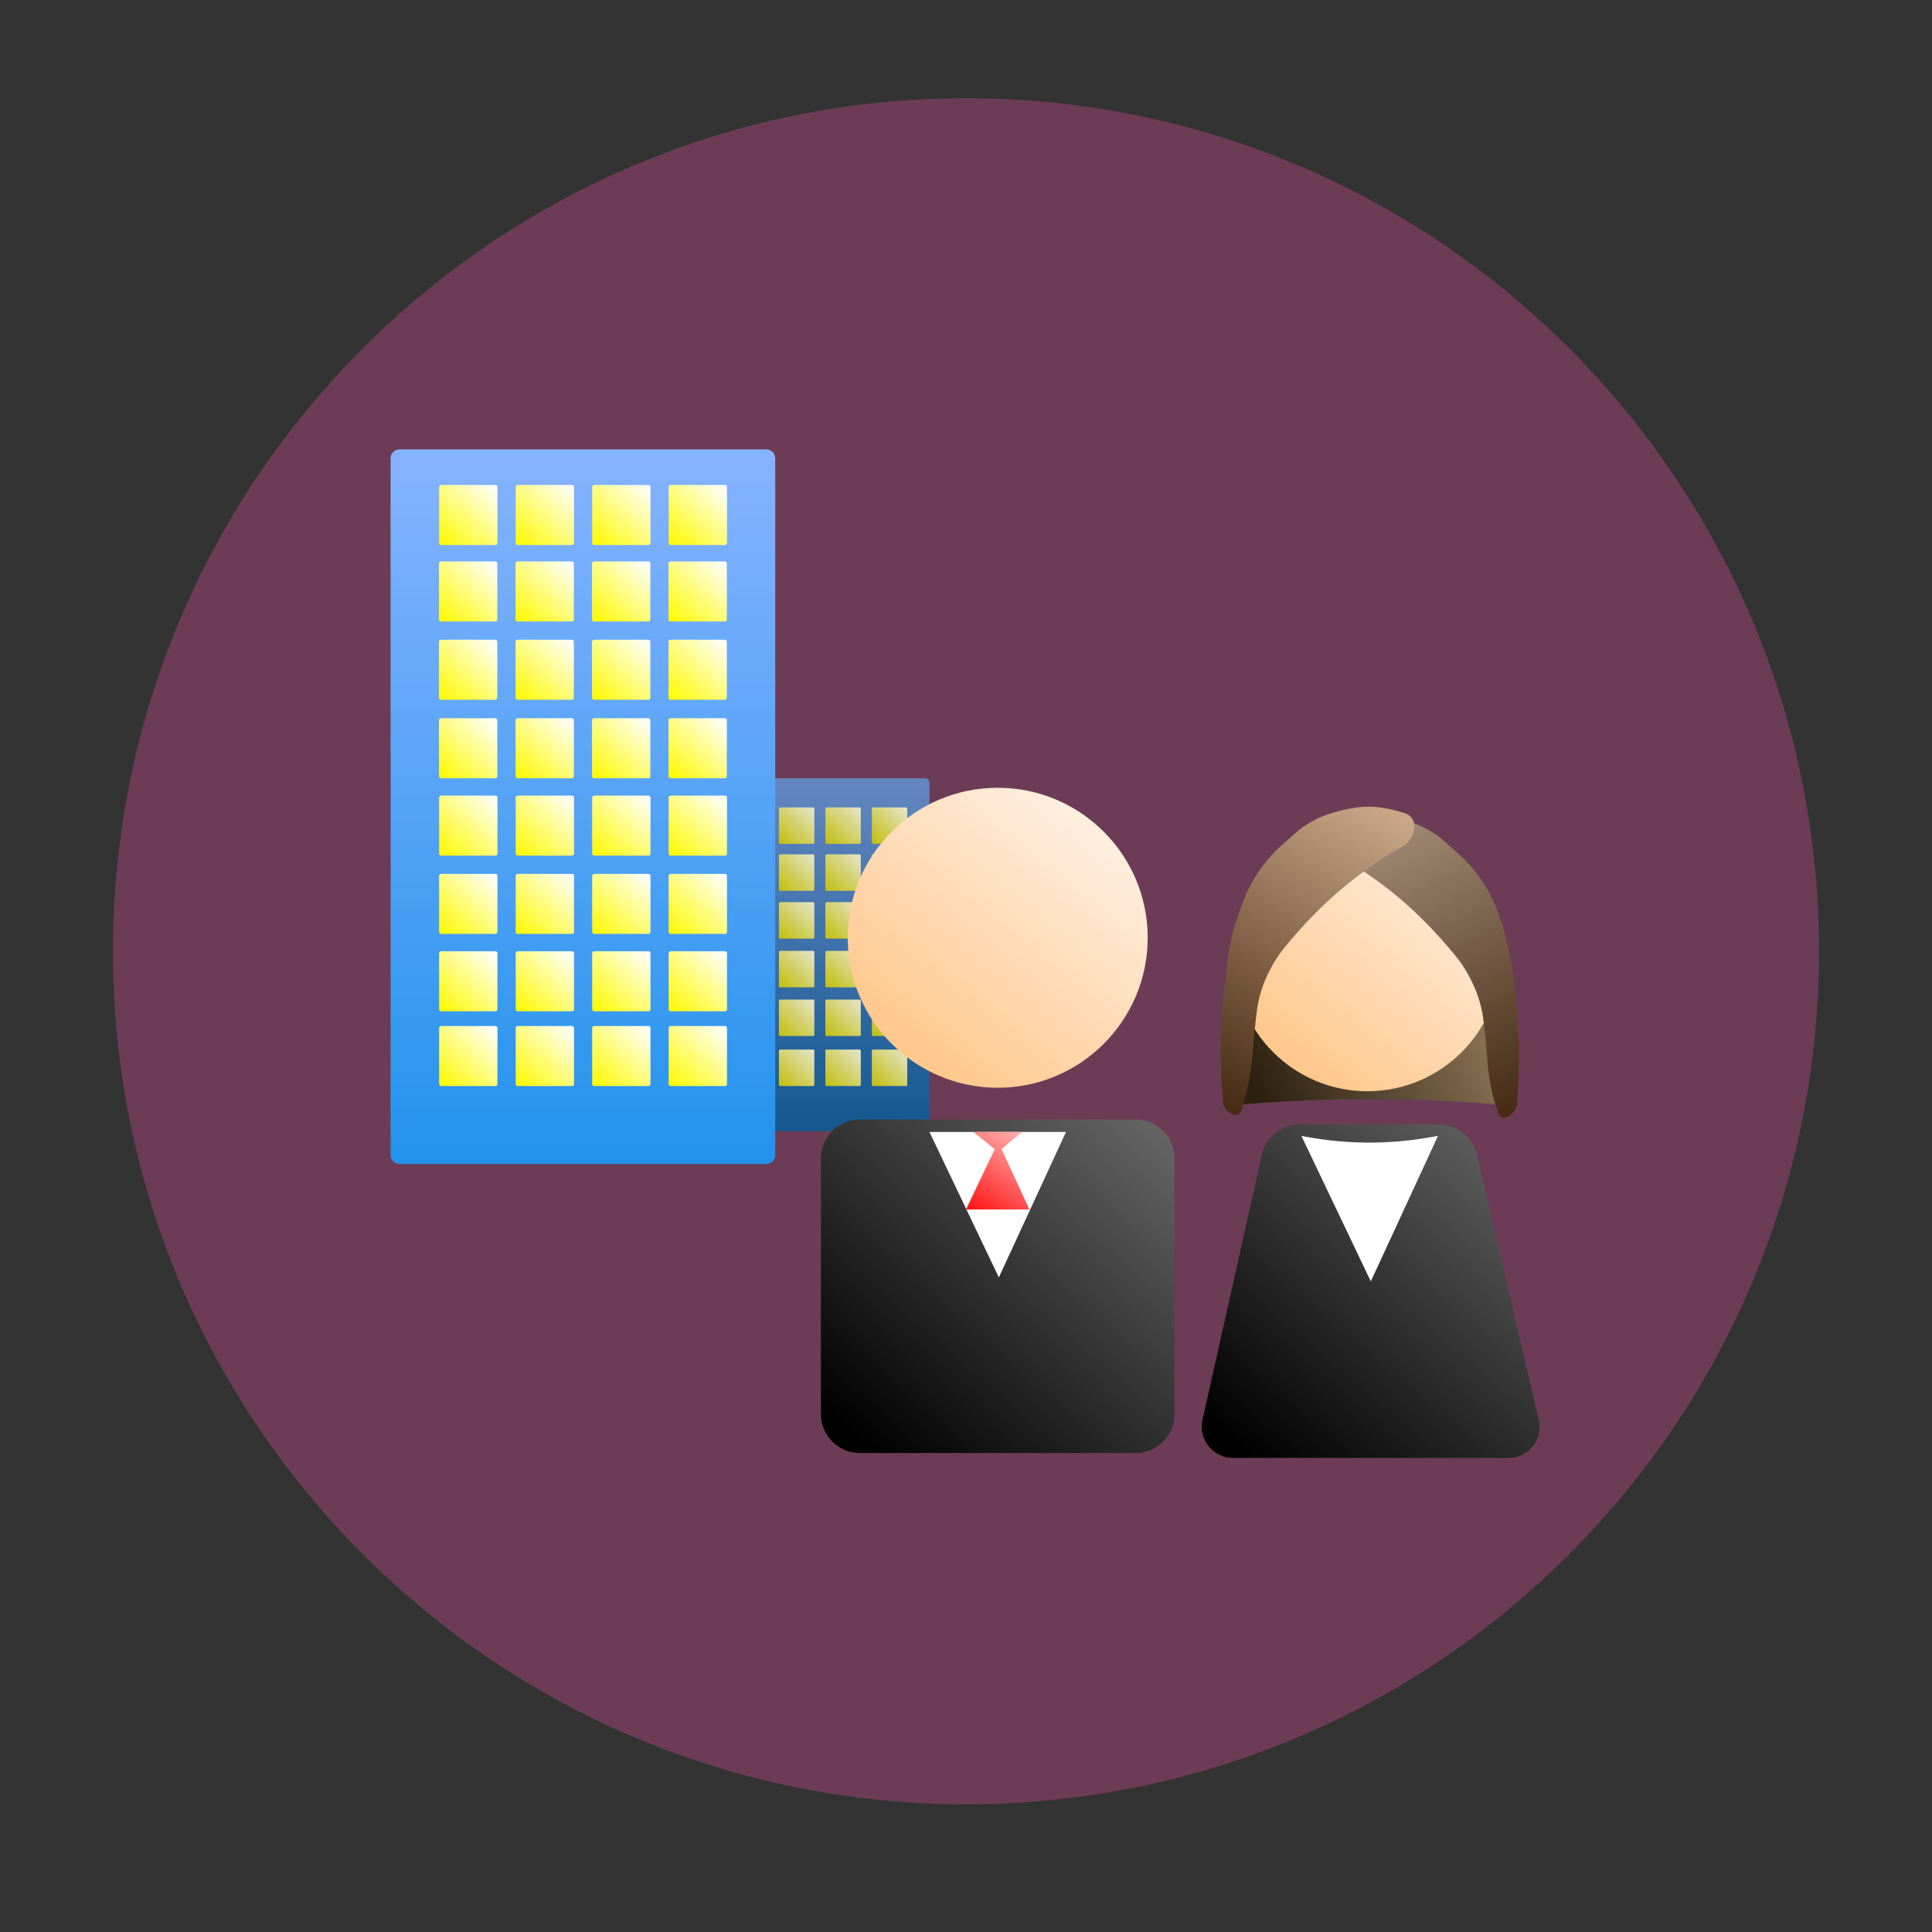 <?xml version="1.0" encoding="UTF-8" standalone="no"?>
<!DOCTYPE svg PUBLIC "-//W3C//DTD SVG 1.1//EN" "http://www.w3.org/Graphics/SVG/1.1/DTD/svg11.dtd">
<svg version="1.1" xmlns="http://www.w3.org/2000/svg" xmlns:xlink="http://www.w3.org/1999/xlink" preserveAspectRatio="xMidYMid meet" viewBox="0 0 640 640" width="640" height="640"><rect x="0" y="0" width="640" height="640" fill="#333333" stroke="none"/><defs><path d="M602.58 315.12C602.58 471.08 475.96 597.69 320 597.69C164.04 597.69 37.42 471.08 37.42 315.12C37.42 159.16 164.04 32.54 320 32.54C475.96 32.54 602.58 159.16 602.58 315.12Z" id="a5n1L1Wfc"></path><path d="M306.43 257.81C307.24 257.81 307.89 258.47 307.89 259.28C307.89 282.36 307.89 350.14 307.89 373.22C307.89 374.03 307.24 374.69 306.43 374.69C294.14 374.69 258.74 374.69 246.45 374.69C245.64 374.69 244.98 374.03 244.98 373.22C244.98 350.14 244.98 282.36 244.98 259.28C244.98 258.47 245.64 257.81 246.45 257.81C258.74 257.81 294.14 257.81 306.43 257.81Z" id="g128oMJx6W"></path><linearGradient id="gradienta1Yxp0ty86" gradientUnits="userSpaceOnUse" x1="276.44" y1="257.81" x2="276.44" y2="374.69"><stop style="stop-color: #6486c0;stop-opacity: 1" offset="0%"></stop><stop style="stop-color: #135890;stop-opacity: 1" offset="100%"></stop></linearGradient><path d="M253.84 148.86C255.48 148.86 256.81 150.19 256.81 151.83C256.81 198.58 256.81 335.86 256.81 382.62C256.81 384.26 255.48 385.58 253.84 385.58C228.95 385.58 157.24 385.58 132.35 385.58C130.71 385.58 129.39 384.26 129.39 382.62C129.39 335.86 129.39 198.58 129.39 151.83C129.39 150.19 130.71 148.86 132.35 148.86C157.24 148.86 228.95 148.86 253.84 148.86Z" id="b4pFpQs5CL"></path><linearGradient id="gradientg2g1ZWxHSj" gradientUnits="userSpaceOnUse" x1="193.1" y1="148.86" x2="193.1" y2="385.58"><stop style="stop-color: #86b3ff;stop-opacity: 1" offset="0%"></stop><stop style="stop-color: #2393ed;stop-opacity: 1" offset="100%"></stop></linearGradient><path d="M164.13 160.65C164.5 160.65 164.79 160.95 164.79 161.31C164.79 165.16 164.79 176.03 164.79 179.88C164.79 180.24 164.5 180.54 164.13 180.54C160.4 180.54 149.86 180.54 146.13 180.54C145.77 180.54 145.47 180.24 145.47 179.88C145.47 176.03 145.47 165.16 145.47 161.31C145.47 160.95 145.77 160.65 146.13 160.65C149.86 160.65 160.4 160.65 164.13 160.65Z" id="dooS1EZ05"></path><linearGradient id="gradientc1ejvWGZKr" gradientUnits="userSpaceOnUse" x1="163.7" y1="160.84" x2="145.47" y2="180.11"><stop style="stop-color: #fffffc;stop-opacity: 1" offset="0%"></stop><stop style="stop-color: #fff900;stop-opacity: 1" offset="100%"></stop></linearGradient><path d="M189.49 160.65C189.85 160.65 190.15 160.95 190.15 161.31C190.15 165.16 190.15 176.03 190.15 179.88C190.15 180.24 189.85 180.54 189.49 180.54C185.76 180.54 175.22 180.54 171.48 180.54C171.12 180.54 170.83 180.24 170.83 179.88C170.83 176.03 170.83 165.16 170.83 161.31C170.83 160.95 171.12 160.65 171.48 160.65C175.22 160.65 185.76 160.65 189.49 160.65Z" id="c1n6NPyiJu"></path><linearGradient id="gradientbtzb7zJZa" gradientUnits="userSpaceOnUse" x1="189.05" y1="160.84" x2="170.83" y2="180.11"><stop style="stop-color: #fffffc;stop-opacity: 1" offset="0%"></stop><stop style="stop-color: #fff900;stop-opacity: 1" offset="100%"></stop></linearGradient><path d="M214.82 160.65C215.19 160.65 215.48 160.95 215.48 161.31C215.48 165.16 215.48 176.03 215.48 179.88C215.48 180.24 215.19 180.54 214.82 180.54C211.09 180.54 200.55 180.54 196.82 180.54C196.46 180.54 196.16 180.24 196.16 179.88C196.16 176.03 196.16 165.16 196.16 161.31C196.16 160.95 196.46 160.65 196.82 160.65C200.55 160.65 211.09 160.65 214.82 160.65Z" id="dJGEz4Wwd"></path><linearGradient id="gradientc29AUVS6VN" gradientUnits="userSpaceOnUse" x1="214.39" y1="160.84" x2="196.16" y2="180.11"><stop style="stop-color: #fffffc;stop-opacity: 1" offset="0%"></stop><stop style="stop-color: #fff900;stop-opacity: 1" offset="100%"></stop></linearGradient><path d="M240.17 160.65C240.53 160.65 240.83 160.95 240.83 161.31C240.83 165.16 240.83 176.03 240.83 179.88C240.83 180.24 240.53 180.54 240.17 180.54C236.44 180.54 225.9 180.54 222.16 180.54C221.8 180.54 221.5 180.24 221.5 179.88C221.5 176.03 221.5 165.16 221.5 161.31C221.5 160.95 221.8 160.65 222.16 160.65C225.9 160.65 236.44 160.65 240.17 160.65Z" id="e7GBTNyI8"></path><linearGradient id="gradientb4WbTPglA7" gradientUnits="userSpaceOnUse" x1="239.73" y1="160.84" x2="221.5" y2="180.11"><stop style="stop-color: #fffffc;stop-opacity: 1" offset="0%"></stop><stop style="stop-color: #fff900;stop-opacity: 1" offset="100%"></stop></linearGradient><path d="M164.08 186C164.45 186 164.74 186.29 164.74 186.66C164.74 190.5 164.74 201.38 164.74 205.22C164.74 205.59 164.45 205.88 164.08 205.88C160.35 205.88 149.81 205.88 146.08 205.88C145.71 205.88 145.42 205.59 145.42 205.22C145.42 201.38 145.42 190.5 145.42 186.66C145.42 186.29 145.71 186 146.08 186C149.81 186 160.35 186 164.08 186Z" id="a1vUM1hN5M"></path><linearGradient id="gradienta4t4FJgQO3" gradientUnits="userSpaceOnUse" x1="163.64" y1="186.18" x2="145.42" y2="205.45"><stop style="stop-color: #fffffc;stop-opacity: 1" offset="0%"></stop><stop style="stop-color: #fff900;stop-opacity: 1" offset="100%"></stop></linearGradient><path d="M189.44 186C189.8 186 190.1 186.29 190.1 186.66C190.1 190.5 190.1 201.38 190.1 205.22C190.1 205.59 189.8 205.88 189.44 205.88C185.7 205.88 175.17 205.88 171.43 205.88C171.07 205.88 170.77 205.59 170.77 205.22C170.77 201.38 170.77 190.5 170.77 186.66C170.77 186.29 171.07 186 171.43 186C175.17 186 185.7 186 189.44 186Z" id="g2CcDJzfWM"></path><linearGradient id="gradienta1PkH0tnq5" gradientUnits="userSpaceOnUse" x1="189" y1="186.18" x2="170.77" y2="205.45"><stop style="stop-color: #fffffc;stop-opacity: 1" offset="0%"></stop><stop style="stop-color: #fff900;stop-opacity: 1" offset="100%"></stop></linearGradient><path d="M214.77 186C215.14 186 215.43 186.29 215.43 186.66C215.43 190.5 215.43 201.38 215.43 205.22C215.43 205.59 215.14 205.88 214.77 205.88C211.04 205.88 200.5 205.88 196.77 205.88C196.4 205.88 196.11 205.59 196.11 205.22C196.11 201.38 196.11 190.5 196.11 186.66C196.11 186.29 196.4 186 196.77 186C200.5 186 211.04 186 214.77 186Z" id="cR8ttBIKu"></path><linearGradient id="gradientalO2VHIIT" gradientUnits="userSpaceOnUse" x1="214.33" y1="186.18" x2="196.11" y2="205.45"><stop style="stop-color: #fffffc;stop-opacity: 1" offset="0%"></stop><stop style="stop-color: #fff900;stop-opacity: 1" offset="100%"></stop></linearGradient><path d="M240.12 186C240.48 186 240.78 186.29 240.78 186.66C240.78 190.5 240.78 201.38 240.78 205.22C240.78 205.59 240.48 205.88 240.12 205.88C236.38 205.88 225.85 205.88 222.11 205.88C221.75 205.88 221.45 205.59 221.45 205.22C221.45 201.38 221.45 190.5 221.45 186.66C221.45 186.29 221.75 186 222.11 186C225.85 186 236.38 186 240.12 186Z" id="bbanPK8wv"></path><linearGradient id="gradienta2wCNTjz" gradientUnits="userSpaceOnUse" x1="239.68" y1="186.18" x2="221.45" y2="205.45"><stop style="stop-color: #fffffc;stop-opacity: 1" offset="0%"></stop><stop style="stop-color: #fff900;stop-opacity: 1" offset="100%"></stop></linearGradient><path d="M164.08 211.92C164.45 211.92 164.74 212.21 164.74 212.58C164.74 216.42 164.74 227.3 164.74 231.14C164.74 231.51 164.45 231.8 164.08 231.8C160.35 231.8 149.81 231.8 146.08 231.8C145.71 231.8 145.42 231.51 145.42 231.14C145.42 227.3 145.42 216.42 145.42 212.58C145.42 212.21 145.71 211.92 146.08 211.92C149.81 211.92 160.35 211.92 164.08 211.92Z" id="ajHmfPbqP"></path><linearGradient id="gradientdLqe2CTX6" gradientUnits="userSpaceOnUse" x1="163.64" y1="212.1" x2="145.42" y2="231.37"><stop style="stop-color: #fffffc;stop-opacity: 1" offset="0%"></stop><stop style="stop-color: #fff900;stop-opacity: 1" offset="100%"></stop></linearGradient><path d="M189.44 211.92C189.8 211.92 190.1 212.21 190.1 212.58C190.1 216.42 190.1 227.3 190.1 231.14C190.1 231.51 189.8 231.8 189.44 231.8C185.7 231.8 175.17 231.8 171.43 231.8C171.07 231.8 170.77 231.51 170.77 231.14C170.77 227.3 170.77 216.42 170.77 212.58C170.77 212.21 171.07 211.92 171.43 211.92C175.17 211.92 185.7 211.92 189.44 211.92Z" id="bgHUU9LFd"></path><linearGradient id="gradienti1zHrcpC6f" gradientUnits="userSpaceOnUse" x1="189" y1="212.1" x2="170.77" y2="231.37"><stop style="stop-color: #fffffc;stop-opacity: 1" offset="0%"></stop><stop style="stop-color: #fff900;stop-opacity: 1" offset="100%"></stop></linearGradient><path d="M214.77 211.92C215.14 211.92 215.43 212.21 215.43 212.58C215.43 216.42 215.43 227.3 215.43 231.14C215.43 231.51 215.14 231.8 214.77 231.8C211.04 231.8 200.5 231.8 196.77 231.8C196.4 231.8 196.11 231.51 196.11 231.14C196.11 227.3 196.11 216.42 196.11 212.58C196.11 212.21 196.4 211.92 196.77 211.92C200.5 211.92 211.04 211.92 214.77 211.92Z" id="lLjJmOTZ8"></path><linearGradient id="gradientd2T5gbbZE" gradientUnits="userSpaceOnUse" x1="214.33" y1="212.1" x2="196.11" y2="231.37"><stop style="stop-color: #fffffc;stop-opacity: 1" offset="0%"></stop><stop style="stop-color: #fff900;stop-opacity: 1" offset="100%"></stop></linearGradient><path d="M240.12 211.92C240.48 211.92 240.78 212.21 240.78 212.58C240.78 216.42 240.78 227.3 240.78 231.14C240.78 231.51 240.48 231.8 240.12 231.8C236.38 231.8 225.85 231.8 222.11 231.8C221.75 231.8 221.45 231.51 221.45 231.14C221.45 227.3 221.45 216.42 221.45 212.58C221.45 212.21 221.75 211.92 222.11 211.92C225.85 211.92 236.38 211.92 240.12 211.92Z" id="cUfqBx9v0"></path><linearGradient id="gradienth7tFYfcsiS" gradientUnits="userSpaceOnUse" x1="239.68" y1="212.1" x2="221.45" y2="231.37"><stop style="stop-color: #fffffc;stop-opacity: 1" offset="0%"></stop><stop style="stop-color: #fff900;stop-opacity: 1" offset="100%"></stop></linearGradient><path d="M164.08 237.93C164.45 237.93 164.74 238.23 164.74 238.59C164.74 242.44 164.74 253.31 164.74 257.15C164.74 257.52 164.45 257.81 164.08 257.81C160.35 257.81 149.81 257.81 146.08 257.81C145.71 257.81 145.42 257.52 145.42 257.15C145.42 253.31 145.42 242.44 145.42 238.59C145.42 238.23 145.71 237.93 146.08 237.93C149.81 237.93 160.35 237.93 164.08 237.93Z" id="bGAg3KN2x"></path><linearGradient id="gradientaudDrcfdk" gradientUnits="userSpaceOnUse" x1="163.64" y1="238.12" x2="145.42" y2="257.38"><stop style="stop-color: #fffffc;stop-opacity: 1" offset="0%"></stop><stop style="stop-color: #fff900;stop-opacity: 1" offset="100%"></stop></linearGradient><path d="M189.44 237.93C189.8 237.93 190.1 238.23 190.1 238.59C190.1 242.44 190.1 253.31 190.1 257.15C190.1 257.52 189.8 257.81 189.44 257.81C185.7 257.81 175.17 257.81 171.43 257.81C171.07 257.81 170.77 257.52 170.77 257.15C170.77 253.31 170.77 242.44 170.77 238.59C170.77 238.23 171.07 237.93 171.43 237.93C175.17 237.93 185.7 237.93 189.44 237.93Z" id="ftvl7IvPS"></path><linearGradient id="gradienta297xd8mxi" gradientUnits="userSpaceOnUse" x1="189" y1="238.12" x2="170.77" y2="257.38"><stop style="stop-color: #fffffc;stop-opacity: 1" offset="0%"></stop><stop style="stop-color: #fff900;stop-opacity: 1" offset="100%"></stop></linearGradient><path d="M214.77 237.93C215.14 237.93 215.43 238.23 215.43 238.59C215.43 242.44 215.43 253.31 215.43 257.15C215.43 257.52 215.14 257.81 214.77 257.81C211.04 257.81 200.5 257.81 196.77 257.81C196.4 257.81 196.11 257.52 196.11 257.15C196.11 253.31 196.11 242.44 196.11 238.59C196.11 238.23 196.4 237.93 196.77 237.93C200.5 237.93 211.04 237.93 214.77 237.93Z" id="b1a2sGiQTc"></path><linearGradient id="gradientf1cVAW0Qz" gradientUnits="userSpaceOnUse" x1="214.33" y1="238.12" x2="196.11" y2="257.38"><stop style="stop-color: #fffffc;stop-opacity: 1" offset="0%"></stop><stop style="stop-color: #fff900;stop-opacity: 1" offset="100%"></stop></linearGradient><path d="M240.12 237.93C240.48 237.93 240.78 238.23 240.78 238.59C240.78 242.44 240.78 253.31 240.78 257.15C240.78 257.52 240.48 257.81 240.12 257.81C236.38 257.81 225.85 257.81 222.11 257.81C221.75 257.81 221.45 257.52 221.45 257.15C221.45 253.31 221.45 242.44 221.45 238.59C221.45 238.23 221.75 237.93 222.11 237.93C225.85 237.93 236.38 237.93 240.12 237.93Z" id="b13TSGgPz"></path><linearGradient id="gradientd2zhD3e08W" gradientUnits="userSpaceOnUse" x1="239.68" y1="238.12" x2="221.45" y2="257.38"><stop style="stop-color: #fffffc;stop-opacity: 1" offset="0%"></stop><stop style="stop-color: #fff900;stop-opacity: 1" offset="100%"></stop></linearGradient><path d="M164.13 263.56C164.5 263.56 164.79 263.86 164.79 264.22C164.79 268.07 164.79 278.94 164.79 282.79C164.79 283.15 164.5 283.45 164.13 283.45C160.4 283.45 149.86 283.45 146.13 283.45C145.77 283.45 145.47 283.15 145.47 282.79C145.47 278.94 145.47 268.07 145.47 264.22C145.47 263.86 145.77 263.56 146.13 263.56C149.86 263.56 160.4 263.56 164.13 263.56Z" id="b5bSE2FuSl"></path><linearGradient id="gradientbR1MLrMQr" gradientUnits="userSpaceOnUse" x1="163.7" y1="263.75" x2="145.47" y2="283.02"><stop style="stop-color: #fffffc;stop-opacity: 1" offset="0%"></stop><stop style="stop-color: #fff900;stop-opacity: 1" offset="100%"></stop></linearGradient><path d="M189.49 263.56C189.85 263.56 190.15 263.86 190.15 264.22C190.15 268.07 190.15 278.94 190.15 282.79C190.15 283.15 189.85 283.45 189.49 283.45C185.76 283.45 175.22 283.45 171.48 283.45C171.12 283.45 170.83 283.15 170.83 282.79C170.83 278.94 170.83 268.07 170.83 264.22C170.83 263.86 171.12 263.56 171.48 263.56C175.22 263.56 185.76 263.56 189.49 263.56Z" id="cxTvQPWT"></path><linearGradient id="gradientaBD2BQaLG" gradientUnits="userSpaceOnUse" x1="189.05" y1="263.75" x2="170.83" y2="283.02"><stop style="stop-color: #fffffc;stop-opacity: 1" offset="0%"></stop><stop style="stop-color: #fff900;stop-opacity: 1" offset="100%"></stop></linearGradient><path d="M214.82 263.56C215.19 263.56 215.48 263.86 215.48 264.22C215.48 268.07 215.48 278.94 215.48 282.79C215.48 283.15 215.19 283.45 214.82 283.45C211.09 283.45 200.55 283.45 196.82 283.45C196.46 283.45 196.16 283.15 196.16 282.79C196.16 278.94 196.16 268.07 196.16 264.22C196.16 263.86 196.46 263.56 196.82 263.56C200.55 263.56 211.09 263.56 214.82 263.56Z" id="fdli0hIba"></path><linearGradient id="gradientc4cjfqoh4" gradientUnits="userSpaceOnUse" x1="214.39" y1="263.75" x2="196.16" y2="283.02"><stop style="stop-color: #fffffc;stop-opacity: 1" offset="0%"></stop><stop style="stop-color: #fff900;stop-opacity: 1" offset="100%"></stop></linearGradient><path d="M240.17 263.56C240.53 263.56 240.83 263.86 240.83 264.22C240.83 268.07 240.83 278.94 240.83 282.79C240.83 283.15 240.53 283.45 240.17 283.45C236.44 283.45 225.9 283.45 222.16 283.45C221.8 283.45 221.5 283.15 221.5 282.79C221.5 278.94 221.5 268.07 221.5 264.22C221.5 263.86 221.8 263.56 222.16 263.56C225.9 263.56 236.44 263.56 240.17 263.56Z" id="a39gbUhRyM"></path><linearGradient id="gradientd1WA48jcps" gradientUnits="userSpaceOnUse" x1="239.73" y1="263.75" x2="221.5" y2="283.02"><stop style="stop-color: #fffffc;stop-opacity: 1" offset="0%"></stop><stop style="stop-color: #fff900;stop-opacity: 1" offset="100%"></stop></linearGradient><path d="M164.13 289.49C164.5 289.49 164.79 289.78 164.79 290.14C164.79 293.99 164.79 304.86 164.79 308.71C164.79 309.07 164.5 309.37 164.13 309.37C160.4 309.37 149.86 309.37 146.13 309.37C145.77 309.37 145.47 309.07 145.47 308.71C145.47 304.86 145.47 293.99 145.47 290.14C145.47 289.78 145.77 289.49 146.13 289.49C149.86 289.49 160.4 289.49 164.13 289.49Z" id="ki4BumZEM"></path><linearGradient id="gradientacEU6GGeE" gradientUnits="userSpaceOnUse" x1="163.7" y1="289.67" x2="145.47" y2="308.94"><stop style="stop-color: #fffffc;stop-opacity: 1" offset="0%"></stop><stop style="stop-color: #fff900;stop-opacity: 1" offset="100%"></stop></linearGradient><path d="M189.49 289.49C189.85 289.49 190.15 289.78 190.15 290.14C190.15 293.99 190.15 304.86 190.15 308.71C190.15 309.07 189.85 309.37 189.49 309.37C185.76 309.37 175.22 309.37 171.48 309.37C171.12 309.37 170.83 309.07 170.83 308.71C170.83 304.86 170.83 293.99 170.83 290.14C170.83 289.78 171.12 289.49 171.48 289.49C175.22 289.49 185.76 289.49 189.49 289.49Z" id="b19Eu2j0Cp"></path><linearGradient id="gradientcat6GgeC" gradientUnits="userSpaceOnUse" x1="189.05" y1="289.67" x2="170.83" y2="308.94"><stop style="stop-color: #fffffc;stop-opacity: 1" offset="0%"></stop><stop style="stop-color: #fff900;stop-opacity: 1" offset="100%"></stop></linearGradient><path d="M214.82 289.49C215.19 289.49 215.48 289.78 215.48 290.14C215.48 293.99 215.48 304.86 215.48 308.71C215.48 309.07 215.19 309.37 214.82 309.37C211.09 309.37 200.55 309.37 196.82 309.37C196.46 309.37 196.16 309.07 196.16 308.71C196.16 304.86 196.16 293.99 196.16 290.14C196.16 289.78 196.46 289.49 196.82 289.49C200.55 289.49 211.09 289.49 214.82 289.49Z" id="b3yLc2fea5"></path><linearGradient id="gradientj3gbiD9we" gradientUnits="userSpaceOnUse" x1="214.39" y1="289.67" x2="196.16" y2="308.94"><stop style="stop-color: #fffffc;stop-opacity: 1" offset="0%"></stop><stop style="stop-color: #fff900;stop-opacity: 1" offset="100%"></stop></linearGradient><path d="M240.17 289.49C240.53 289.49 240.83 289.78 240.83 290.14C240.83 293.99 240.83 304.86 240.83 308.71C240.83 309.07 240.53 309.37 240.17 309.37C236.44 309.37 225.9 309.37 222.16 309.37C221.8 309.37 221.5 309.07 221.5 308.71C221.5 304.86 221.5 293.99 221.5 290.14C221.5 289.78 221.8 289.49 222.16 289.49C225.9 289.49 236.44 289.49 240.17 289.49Z" id="c3PxjmmXxH"></path><linearGradient id="gradientc1BGltBNl9" gradientUnits="userSpaceOnUse" x1="239.73" y1="289.67" x2="221.5" y2="308.94"><stop style="stop-color: #fffffc;stop-opacity: 1" offset="0%"></stop><stop style="stop-color: #fff900;stop-opacity: 1" offset="100%"></stop></linearGradient><path d="M164.13 315.12C164.5 315.12 164.79 315.41 164.79 315.78C164.79 319.62 164.79 330.5 164.79 334.34C164.79 334.71 164.5 335 164.13 335C160.4 335 149.86 335 146.13 335C145.77 335 145.47 334.71 145.47 334.34C145.47 330.5 145.47 319.62 145.47 315.78C145.47 315.41 145.77 315.12 146.13 315.12C149.86 315.12 160.4 315.12 164.13 315.12Z" id="e4kgXKFMvf"></path><linearGradient id="gradientc1Dclvxp0W" gradientUnits="userSpaceOnUse" x1="163.7" y1="315.3" x2="145.47" y2="334.57"><stop style="stop-color: #fffffc;stop-opacity: 1" offset="0%"></stop><stop style="stop-color: #fff900;stop-opacity: 1" offset="100%"></stop></linearGradient><path d="M189.49 315.12C189.85 315.12 190.15 315.41 190.15 315.78C190.15 319.62 190.15 330.5 190.15 334.34C190.15 334.71 189.85 335 189.49 335C185.76 335 175.22 335 171.48 335C171.12 335 170.83 334.71 170.83 334.34C170.83 330.5 170.83 319.62 170.83 315.78C170.83 315.41 171.12 315.12 171.48 315.12C175.22 315.12 185.76 315.12 189.49 315.12Z" id="c2fPAtsA7"></path><linearGradient id="gradientc1qyiLnSfJ" gradientUnits="userSpaceOnUse" x1="189.05" y1="315.3" x2="170.83" y2="334.57"><stop style="stop-color: #fffffc;stop-opacity: 1" offset="0%"></stop><stop style="stop-color: #fff900;stop-opacity: 1" offset="100%"></stop></linearGradient><path d="M214.82 315.12C215.19 315.12 215.48 315.41 215.48 315.78C215.48 319.62 215.48 330.5 215.48 334.34C215.48 334.71 215.19 335 214.82 335C211.09 335 200.55 335 196.82 335C196.46 335 196.16 334.71 196.16 334.34C196.16 330.5 196.16 319.62 196.16 315.78C196.16 315.41 196.46 315.12 196.82 315.12C200.55 315.12 211.09 315.12 214.82 315.12Z" id="gjef1LaP5"></path><linearGradient id="gradientgv5NTVqGH" gradientUnits="userSpaceOnUse" x1="214.39" y1="315.3" x2="196.16" y2="334.57"><stop style="stop-color: #fffffc;stop-opacity: 1" offset="0%"></stop><stop style="stop-color: #fff900;stop-opacity: 1" offset="100%"></stop></linearGradient><path d="M240.17 315.12C240.53 315.12 240.83 315.41 240.83 315.78C240.83 319.62 240.83 330.5 240.83 334.34C240.83 334.71 240.53 335 240.17 335C236.44 335 225.9 335 222.16 335C221.8 335 221.5 334.71 221.5 334.34C221.5 330.5 221.5 319.62 221.5 315.78C221.5 315.41 221.8 315.12 222.16 315.12C225.9 315.12 236.44 315.12 240.17 315.12Z" id="eS3O3mYmO"></path><linearGradient id="gradienta3SVa4fgto" gradientUnits="userSpaceOnUse" x1="239.73" y1="315.3" x2="221.5" y2="334.57"><stop style="stop-color: #fffffc;stop-opacity: 1" offset="0%"></stop><stop style="stop-color: #fff900;stop-opacity: 1" offset="100%"></stop></linearGradient><path d="M164.13 339.89C164.5 339.89 164.79 340.18 164.79 340.55C164.79 344.39 164.79 355.27 164.79 359.11C164.79 359.47 164.5 359.77 164.13 359.77C160.4 359.77 149.86 359.77 146.13 359.77C145.77 359.77 145.47 359.47 145.47 359.11C145.47 355.27 145.47 344.39 145.47 340.55C145.47 340.18 145.77 339.89 146.13 339.89C149.86 339.89 160.4 339.89 164.13 339.89Z" id="c9FJbvelm"></path><linearGradient id="gradientbBHZUEbxX" gradientUnits="userSpaceOnUse" x1="163.7" y1="340.07" x2="145.47" y2="359.34"><stop style="stop-color: #fffffc;stop-opacity: 1" offset="0%"></stop><stop style="stop-color: #fff900;stop-opacity: 1" offset="100%"></stop></linearGradient><path d="M189.49 339.89C189.85 339.89 190.15 340.18 190.15 340.55C190.15 344.39 190.15 355.27 190.15 359.11C190.15 359.47 189.85 359.77 189.49 359.77C185.76 359.77 175.22 359.77 171.48 359.77C171.12 359.77 170.83 359.47 170.83 359.11C170.83 355.27 170.83 344.39 170.83 340.55C170.83 340.18 171.12 339.89 171.48 339.89C175.22 339.89 185.76 339.89 189.49 339.89Z" id="bALHQ6Lfe"></path><linearGradient id="gradientebLwiDaqU" gradientUnits="userSpaceOnUse" x1="189.05" y1="340.07" x2="170.83" y2="359.34"><stop style="stop-color: #fffffc;stop-opacity: 1" offset="0%"></stop><stop style="stop-color: #fff900;stop-opacity: 1" offset="100%"></stop></linearGradient><path d="M214.82 339.89C215.19 339.89 215.48 340.18 215.48 340.55C215.48 344.39 215.48 355.27 215.48 359.11C215.48 359.47 215.19 359.77 214.82 359.77C211.09 359.77 200.55 359.77 196.82 359.77C196.46 359.77 196.16 359.47 196.16 359.11C196.16 355.27 196.16 344.39 196.16 340.55C196.16 340.18 196.46 339.89 196.82 339.89C200.55 339.89 211.09 339.89 214.82 339.89Z" id="h43gl9C8"></path><linearGradient id="gradientaqdLnXyL4" gradientUnits="userSpaceOnUse" x1="214.39" y1="340.07" x2="196.16" y2="359.34"><stop style="stop-color: #fffffc;stop-opacity: 1" offset="0%"></stop><stop style="stop-color: #fff900;stop-opacity: 1" offset="100%"></stop></linearGradient><path d="M240.17 339.89C240.53 339.89 240.83 340.18 240.83 340.55C240.83 344.39 240.83 355.27 240.83 359.11C240.83 359.47 240.53 359.77 240.17 359.77C236.44 359.77 225.9 359.77 222.16 359.77C221.8 359.77 221.5 359.47 221.5 359.11C221.5 355.27 221.5 344.39 221.5 340.55C221.5 340.18 221.8 339.89 222.16 339.89C225.9 339.89 236.44 339.89 240.17 339.89Z" id="aAr1OpE0l"></path><linearGradient id="gradientbavxFcoHmN" gradientUnits="userSpaceOnUse" x1="239.73" y1="340.07" x2="221.5" y2="359.34"><stop style="stop-color: #fffffc;stop-opacity: 1" offset="0%"></stop><stop style="stop-color: #fff900;stop-opacity: 1" offset="100%"></stop></linearGradient><path d="M269.36 267.47C269.58 267.47 269.76 267.65 269.76 267.87C269.76 270.2 269.76 276.81 269.76 279.14C269.76 279.36 269.58 279.54 269.36 279.54C267.09 279.54 260.69 279.54 258.43 279.54C258.2 279.54 258.03 279.36 258.03 279.14C258.03 276.81 258.03 270.2 258.03 267.87C258.03 267.65 258.2 267.47 258.43 267.47C260.69 267.47 267.09 267.47 269.36 267.47Z" id="i4ZmnZhhnA"></path><linearGradient id="gradientf1RbOl1aC" gradientUnits="userSpaceOnUse" x1="269.09" y1="267.58" x2="258.03" y2="279.28"><stop style="stop-color: #e4e4c6;stop-opacity: 1" offset="0%"></stop><stop style="stop-color: #c2be0e;stop-opacity: 1" offset="100%"></stop></linearGradient><path d="M284.75 267.47C284.97 267.47 285.15 267.65 285.15 267.87C285.15 270.2 285.15 276.81 285.15 279.14C285.15 279.36 284.97 279.54 284.75 279.54C282.48 279.54 276.08 279.54 273.81 279.54C273.59 279.54 273.41 279.36 273.41 279.14C273.41 276.81 273.41 270.2 273.41 267.87C273.41 267.65 273.59 267.47 273.81 267.47C276.08 267.47 282.48 267.47 284.75 267.47Z" id="abSZZMeyw"></path><linearGradient id="gradientb1nKpMUSjx" gradientUnits="userSpaceOnUse" x1="284.48" y1="267.58" x2="273.41" y2="279.28"><stop style="stop-color: #e4e4c6;stop-opacity: 1" offset="0%"></stop><stop style="stop-color: #c2be0e;stop-opacity: 1" offset="100%"></stop></linearGradient><path d="M300.14 267.47C300.36 267.47 300.54 267.65 300.54 267.87C300.54 270.2 300.54 276.81 300.54 279.14C300.54 279.36 300.36 279.54 300.14 279.54C297.87 279.54 291.47 279.54 289.21 279.54C288.99 279.54 288.81 279.36 288.81 279.14C288.81 276.81 288.81 270.2 288.81 267.87C288.81 267.65 288.99 267.47 289.21 267.47C291.47 267.47 297.87 267.47 300.14 267.47Z" id="b4s8lKMSz"></path><linearGradient id="gradientgdaaOMPaM" gradientUnits="userSpaceOnUse" x1="299.87" y1="267.58" x2="288.81" y2="279.28"><stop style="stop-color: #e4e4c6;stop-opacity: 1" offset="0%"></stop><stop style="stop-color: #c2be0e;stop-opacity: 1" offset="100%"></stop></linearGradient><path d="M269.36 283.02C269.58 283.02 269.76 283.2 269.76 283.42C269.76 285.76 269.76 292.36 269.76 294.7C269.76 294.92 269.58 295.1 269.36 295.1C267.09 295.1 260.69 295.1 258.43 295.1C258.2 295.1 258.03 294.92 258.03 294.7C258.03 292.36 258.03 285.76 258.03 283.42C258.03 283.2 258.2 283.02 258.43 283.02C260.69 283.02 267.09 283.02 269.36 283.02Z" id="axQF35twA"></path><linearGradient id="gradientc5Yk28uDIZ" gradientUnits="userSpaceOnUse" x1="269.09" y1="283.13" x2="258.03" y2="294.83"><stop style="stop-color: #e4e4c6;stop-opacity: 1" offset="0%"></stop><stop style="stop-color: #c2be0e;stop-opacity: 1" offset="100%"></stop></linearGradient><path d="M284.75 283.02C284.97 283.02 285.15 283.2 285.15 283.42C285.15 285.76 285.15 292.36 285.15 294.7C285.15 294.92 284.97 295.1 284.75 295.1C282.48 295.1 276.08 295.1 273.81 295.1C273.59 295.1 273.41 294.92 273.41 294.7C273.41 292.36 273.41 285.76 273.41 283.42C273.41 283.2 273.59 283.02 273.81 283.02C276.08 283.02 282.48 283.02 284.75 283.02Z" id="b1nzz0Ab0k"></path><linearGradient id="gradientf36NnWRuwJ" gradientUnits="userSpaceOnUse" x1="284.48" y1="283.13" x2="273.41" y2="294.83"><stop style="stop-color: #e4e4c6;stop-opacity: 1" offset="0%"></stop><stop style="stop-color: #c2be0e;stop-opacity: 1" offset="100%"></stop></linearGradient><path d="M300.14 283.02C300.36 283.02 300.54 283.2 300.54 283.42C300.54 285.76 300.54 292.36 300.54 294.7C300.54 294.92 300.36 295.1 300.14 295.1C297.87 295.1 291.47 295.1 289.21 295.1C288.99 295.1 288.81 294.92 288.81 294.7C288.81 292.36 288.81 285.76 288.81 283.42C288.81 283.2 288.99 283.02 289.21 283.02C291.47 283.02 297.87 283.02 300.14 283.02Z" id="c2zysGUMB"></path><linearGradient id="gradientb1uumP50JI" gradientUnits="userSpaceOnUse" x1="299.87" y1="283.13" x2="288.81" y2="294.83"><stop style="stop-color: #e4e4c6;stop-opacity: 1" offset="0%"></stop><stop style="stop-color: #c2be0e;stop-opacity: 1" offset="100%"></stop></linearGradient><path d="M284.75 298.86C284.97 298.86 285.15 299.04 285.15 299.26C285.15 301.6 285.15 308.2 285.15 310.54C285.15 310.76 284.97 310.94 284.75 310.94C282.48 310.94 276.08 310.94 273.81 310.94C273.59 310.94 273.41 310.76 273.41 310.54C273.41 308.2 273.41 301.6 273.41 299.26C273.41 299.04 273.59 298.86 273.81 298.86C276.08 298.86 282.48 298.86 284.75 298.86Z" id="fneEeeOL9"></path><linearGradient id="gradientb4bfp1dcW5" gradientUnits="userSpaceOnUse" x1="284.48" y1="298.97" x2="273.41" y2="310.67"><stop style="stop-color: #e4e4c6;stop-opacity: 1" offset="0%"></stop><stop style="stop-color: #c2be0e;stop-opacity: 1" offset="100%"></stop></linearGradient><path d="M300.14 298.86C300.36 298.86 300.54 299.04 300.54 299.26C300.54 301.6 300.54 308.2 300.54 310.54C300.54 310.76 300.36 310.94 300.14 310.94C297.87 310.94 291.47 310.94 289.21 310.94C288.99 310.94 288.81 310.76 288.81 310.54C288.81 308.2 288.81 301.6 288.81 299.26C288.81 299.04 288.99 298.86 289.21 298.86C291.47 298.86 297.87 298.86 300.14 298.86Z" id="aK94uLX7d"></path><linearGradient id="gradientg4n4bmERT" gradientUnits="userSpaceOnUse" x1="299.87" y1="298.97" x2="288.81" y2="310.67"><stop style="stop-color: #e4e4c6;stop-opacity: 1" offset="0%"></stop><stop style="stop-color: #c2be0e;stop-opacity: 1" offset="100%"></stop></linearGradient><path d="M269.36 331.12C269.58 331.12 269.76 331.3 269.76 331.52C269.76 333.85 269.76 340.46 269.76 342.79C269.76 343.01 269.58 343.19 269.36 343.19C267.09 343.19 260.69 343.19 258.43 343.19C258.2 343.19 258.03 343.01 258.03 342.79C258.03 340.46 258.03 333.85 258.03 331.52C258.03 331.3 258.2 331.12 258.43 331.12C260.69 331.12 267.09 331.12 269.36 331.12Z" id="d7I4UqGzL"></path><linearGradient id="gradientd61mmVL0br" gradientUnits="userSpaceOnUse" x1="269.09" y1="331.23" x2="258.03" y2="342.93"><stop style="stop-color: #e4e4c6;stop-opacity: 1" offset="0%"></stop><stop style="stop-color: #c2be0e;stop-opacity: 1" offset="100%"></stop></linearGradient><path d="M269.36 298.86C269.58 298.86 269.76 299.04 269.76 299.26C269.76 301.6 269.76 308.2 269.76 310.54C269.76 310.76 269.58 310.94 269.36 310.94C267.09 310.94 260.69 310.94 258.43 310.94C258.2 310.94 258.03 310.76 258.03 310.54C258.03 308.2 258.03 301.6 258.03 299.26C258.03 299.04 258.2 298.86 258.43 298.86C260.69 298.86 267.09 298.86 269.36 298.86Z" id="fjox2mSye"></path><linearGradient id="gradienta14IQUrW5D" gradientUnits="userSpaceOnUse" x1="269.09" y1="298.97" x2="258.03" y2="310.67"><stop style="stop-color: #e4e4c6;stop-opacity: 1" offset="0%"></stop><stop style="stop-color: #c2be0e;stop-opacity: 1" offset="100%"></stop></linearGradient><path d="M269.36 314.99C269.58 314.99 269.76 315.17 269.76 315.39C269.76 317.72 269.76 324.33 269.76 326.66C269.76 326.89 269.58 327.07 269.36 327.07C267.09 327.07 260.69 327.07 258.43 327.07C258.2 327.07 258.03 326.89 258.03 326.66C258.03 324.33 258.03 317.72 258.03 315.39C258.03 315.17 258.2 314.99 258.43 314.99C260.69 314.99 267.09 314.99 269.36 314.99Z" id="aLYdd0kXc"></path><linearGradient id="gradienta68sNROVKU" gradientUnits="userSpaceOnUse" x1="269.09" y1="315.1" x2="258.03" y2="326.8"><stop style="stop-color: #e4e4c6;stop-opacity: 1" offset="0%"></stop><stop style="stop-color: #c2be0e;stop-opacity: 1" offset="100%"></stop></linearGradient><path d="M284.75 314.99C284.97 314.99 285.15 315.17 285.15 315.39C285.15 317.72 285.15 324.33 285.15 326.66C285.15 326.89 284.97 327.07 284.75 327.07C282.48 327.07 276.08 327.07 273.81 327.07C273.59 327.07 273.41 326.89 273.41 326.66C273.41 324.33 273.41 317.72 273.41 315.39C273.41 315.17 273.59 314.99 273.81 314.99C276.08 314.99 282.48 314.99 284.75 314.99Z" id="a52WVGH2Ci"></path><linearGradient id="gradienta1rHH5sXXJ" gradientUnits="userSpaceOnUse" x1="284.48" y1="315.1" x2="273.41" y2="326.8"><stop style="stop-color: #e4e4c6;stop-opacity: 1" offset="0%"></stop><stop style="stop-color: #c2be0e;stop-opacity: 1" offset="100%"></stop></linearGradient><path d="M300.14 314.99C300.36 314.99 300.54 315.17 300.54 315.39C300.54 317.72 300.54 324.33 300.54 326.66C300.54 326.89 300.36 327.07 300.14 327.07C297.87 327.07 291.47 327.07 289.21 327.07C288.99 327.07 288.81 326.89 288.81 326.66C288.81 324.33 288.81 317.72 288.81 315.39C288.81 315.17 288.99 314.99 289.21 314.99C291.47 314.99 297.87 314.99 300.14 314.99Z" id="a1a3TZEWp"></path><linearGradient id="gradientao9rKSW4" gradientUnits="userSpaceOnUse" x1="299.87" y1="315.1" x2="288.81" y2="326.8"><stop style="stop-color: #e4e4c6;stop-opacity: 1" offset="0%"></stop><stop style="stop-color: #c2be0e;stop-opacity: 1" offset="100%"></stop></linearGradient><path d="M300.14 331.12C300.36 331.12 300.54 331.3 300.54 331.52C300.54 333.85 300.54 340.46 300.54 342.79C300.54 343.01 300.36 343.19 300.14 343.19C297.87 343.19 291.47 343.19 289.21 343.19C288.99 343.19 288.81 343.01 288.81 342.79C288.81 340.46 288.81 333.85 288.81 331.52C288.81 331.3 288.99 331.12 289.21 331.12C291.47 331.12 297.87 331.12 300.14 331.12Z" id="euYlKlSpm"></path><linearGradient id="gradientc4gQIfsdhO" gradientUnits="userSpaceOnUse" x1="299.87" y1="331.23" x2="288.81" y2="342.93"><stop style="stop-color: #e4e4c6;stop-opacity: 1" offset="0%"></stop><stop style="stop-color: #c2be0e;stop-opacity: 1" offset="100%"></stop></linearGradient><path d="M284.75 331.12C284.97 331.12 285.15 331.3 285.15 331.52C285.15 333.85 285.15 340.46 285.15 342.79C285.15 343.01 284.97 343.19 284.75 343.19C282.48 343.19 276.08 343.19 273.81 343.19C273.59 343.19 273.41 343.01 273.41 342.79C273.41 340.46 273.41 333.85 273.41 331.52C273.41 331.3 273.59 331.12 273.81 331.12C276.08 331.12 282.48 331.12 284.75 331.12Z" id="ceW6Ho1XE"></path><linearGradient id="gradientehNMTnNYk" gradientUnits="userSpaceOnUse" x1="284.48" y1="331.23" x2="273.41" y2="342.93"><stop style="stop-color: #e4e4c6;stop-opacity: 1" offset="0%"></stop><stop style="stop-color: #c2be0e;stop-opacity: 1" offset="100%"></stop></linearGradient><path d="M269.36 347.69C269.58 347.69 269.76 347.87 269.76 348.09C269.76 350.43 269.76 357.03 269.76 359.37C269.76 359.59 269.58 359.77 269.36 359.77C267.09 359.77 260.69 359.77 258.42 359.77C258.2 359.77 258.02 359.59 258.02 359.37C258.02 357.03 258.02 350.43 258.02 348.09C258.02 347.87 258.2 347.69 258.42 347.69C260.69 347.69 267.09 347.69 269.36 347.69Z" id="a2bB5mN3Nw"></path><linearGradient id="gradienta1mzpFwNGc" gradientUnits="userSpaceOnUse" x1="269.09" y1="347.81" x2="258.02" y2="359.51"><stop style="stop-color: #e4e4c6;stop-opacity: 1" offset="0%"></stop><stop style="stop-color: #c2be0e;stop-opacity: 1" offset="100%"></stop></linearGradient><path d="M284.75 347.69C284.97 347.69 285.15 347.87 285.15 348.09C285.15 350.43 285.15 357.03 285.15 359.37C285.15 359.59 284.97 359.77 284.75 359.77C282.48 359.77 276.08 359.77 273.81 359.77C273.59 359.77 273.41 359.59 273.41 359.37C273.41 357.03 273.41 350.43 273.41 348.09C273.41 347.87 273.59 347.69 273.81 347.69C276.08 347.69 282.48 347.69 284.75 347.69Z" id="cOfr1KtZ8"></path><linearGradient id="gradienta7p7A1KqR" gradientUnits="userSpaceOnUse" x1="284.48" y1="347.81" x2="273.41" y2="359.51"><stop style="stop-color: #e4e4c6;stop-opacity: 1" offset="0%"></stop><stop style="stop-color: #c2be0e;stop-opacity: 1" offset="100%"></stop></linearGradient><path d="M300.14 347.69C300.36 347.69 300.54 347.87 300.54 348.09C300.54 350.43 300.54 357.03 300.54 359.37C300.54 359.59 300.36 359.77 300.14 359.77C297.87 359.77 291.47 359.77 289.2 359.77C288.98 359.77 288.8 359.59 288.8 359.37C288.8 357.03 288.8 350.43 288.8 348.09C288.8 347.87 288.98 347.69 289.2 347.69C291.47 347.69 297.87 347.69 300.14 347.69Z" id="cUty78k1T"></path><linearGradient id="gradientbicfzQ0K7" gradientUnits="userSpaceOnUse" x1="299.87" y1="347.81" x2="288.8" y2="359.51"><stop style="stop-color: #e4e4c6;stop-opacity: 1" offset="0%"></stop><stop style="stop-color: #c2be0e;stop-opacity: 1" offset="100%"></stop></linearGradient><path d="M476.43 372.46C482.55 372.46 487.86 376.67 489.26 382.64C493.94 402.7 505.18 450.8 509.75 470.38C511.25 476.8 506.38 482.95 499.78 482.95C478.93 482.95 429.28 482.95 408.42 482.95C401.81 482.95 396.89 476.81 398.34 470.36C402.72 450.78 413.48 402.72 417.97 382.66C419.3 376.7 424.59 372.46 430.7 372.46C441.94 372.46 465.19 372.46 476.43 372.46Z" id="bKAh1mEe6"></path><linearGradient id="gradientdspVJTdFE" gradientUnits="userSpaceOnUse" x1="505.63" y1="372.46" x2="413.06" y2="482.95"><stop style="stop-color: #666666;stop-opacity: 1" offset="0%"></stop><stop style="stop-color: #010000;stop-opacity: 1" offset="100%"></stop></linearGradient><path d="M476.35 376.28L454.1 424.48L431.11 376.28C431.88 376.42 432.36 376.51 432.56 376.55C446.12 379.07 460.02 379.15 473.61 376.76C473.97 376.7 474.89 376.54 476.35 376.28Z" id="a4pIMyVxZ"></path><path d="M409.58 306.65L497.89 306.65L497.89 366.01C494.35 365.74 492.13 365.57 491.25 365.5C465.55 363.55 439.74 363.6 414.05 365.65C413.45 365.7 411.96 365.82 409.58 366.01L409.58 306.65Z" id="c1431wAFZf"></path><linearGradient id="gradientb1t1sRAVaB" gradientUnits="userSpaceOnUse" x1="497.39" y1="309.67" x2="410.94" y2="349.23"><stop style="stop-color: #9e8362;stop-opacity: 1" offset="0%"></stop><stop style="stop-color: #2c2011;stop-opacity: 1" offset="100%"></stop></linearGradient><path d="M497.12 317.34C497.12 341.71 477.34 361.49 452.97 361.49C428.6 361.49 408.81 341.71 408.81 317.34C408.81 292.97 428.6 273.18 452.97 273.18C477.34 273.18 497.12 292.97 497.12 317.34Z" id="dlWb5yGA4"></path><linearGradient id="gradienta9zPMgAl6" gradientUnits="userSpaceOnUse" x1="482.21" y1="287.52" x2="430.03" y2="352.32"><stop style="stop-color: #ffedde;stop-opacity: 1" offset="0%"></stop><stop style="stop-color: #ffc88d;stop-opacity: 1" offset="100%"></stop></linearGradient><path d="M455.55 270.06C458.49 270.2 462 270.84 466.07 272C470.83 273.34 475.21 275.75 478.9 279.04C481.58 281.44 481.1 281 483.05 282.74C489.13 288.17 493.73 295.07 496.41 302.78C497.21 305.07 495.8 301.03 496.67 303.53C499.14 310.66 500.79 318.04 501.59 325.53C502.06 329.99 501.92 328.71 502.3 332.33C503.39 342.62 503.53 352.99 502.71 363.31C502.63 364.27 502.82 361.94 502.54 365.48C502.41 367.14 501.49 368.64 500.08 369.52C499.5 369.89 499.99 369.58 499.41 369.94C498.26 370.66 496.75 370.12 496.31 368.84C495.71 367.08 496.48 369.34 496.31 368.84C494.31 363.01 493.08 356.94 492.65 350.79C492.61 350.18 492.5 348.64 492.33 346.19C491.86 341.99 491.56 339.36 491.45 338.31C490.95 333.9 489.71 329.61 487.77 325.62C487.26 324.57 488.02 326.14 487.36 324.76C485.94 321.85 484.2 319.12 482.15 316.62C475.99 309.12 469.66 302.63 463.14 297.16C456.44 291.54 449.53 286.93 442.41 283.34C440.38 282.32 439.1 280.24 439.1 277.97C439.1 277.19 439.1 279.21 439.1 278.59C439.1 275.85 440.79 273.39 443.35 272.4C447.83 270.67 451.9 269.89 455.55 270.06Z" id="e105B7xxVU"></path><linearGradient id="gradienta14E2yBtYv" gradientUnits="userSpaceOnUse" x1="453.68" y1="271.31" x2="500.84" y2="366.43"><stop style="stop-color: #a58e79;stop-opacity: 1" offset="0%"></stop><stop style="stop-color: #482c15;stop-opacity: 1" offset="100%"></stop></linearGradient><path d="M380.19 310.64C380.19 338.07 357.93 360.33 330.51 360.33C303.09 360.33 280.82 338.07 280.82 310.64C280.82 283.22 303.09 260.96 330.51 260.96C357.93 260.96 380.19 283.22 380.19 310.64Z" id="b1cIbQO2ly"></path><linearGradient id="gradienthtOxqtUqI" gradientUnits="userSpaceOnUse" x1="363.41" y1="277.09" x2="304.7" y2="350.01"><stop style="stop-color: #ffedde;stop-opacity: 1" offset="0%"></stop><stop style="stop-color: #ffc88d;stop-opacity: 1" offset="100%"></stop></linearGradient><path d="M376.19 370.84C383.31 370.84 389.09 376.62 389.09 383.74C389.09 403.26 389.09 448.91 389.09 468.43C389.09 475.55 383.31 481.33 376.19 481.33C355.34 481.33 305.68 481.33 284.83 481.33C277.7 481.33 271.93 475.55 271.93 468.43C271.93 448.91 271.93 403.26 271.93 383.74C271.93 376.62 277.7 370.84 284.83 370.84C305.68 370.84 355.34 370.84 376.19 370.84Z" id="c1fhkPAi4A"></path><linearGradient id="gradientbymwhzsUn" gradientUnits="userSpaceOnUse" x1="384.06" y1="370.84" x2="287.93" y2="481.33"><stop style="stop-color: #666666;stop-opacity: 1" offset="0%"></stop><stop style="stop-color: #010000;stop-opacity: 1" offset="100%"></stop></linearGradient><path d="M353.13 374.97L330.88 423.17L307.89 374.97L353.13 374.97Z" id="b18pwH7LJJ"></path><path d="M341.02 400.66L320 400.66L329.53 380.67L322.42 374.97L338.6 374.97L331.77 380.62L341.02 400.66Z" id="c2CaBdADTF"></path><linearGradient id="gradientbLWGTTuDV" gradientUnits="userSpaceOnUse" x1="337.35" y1="375.49" x2="320.44" y2="400.66"><stop style="stop-color: #ffadad;stop-opacity: 1" offset="0%"></stop><stop style="stop-color: #ff1212;stop-opacity: 1" offset="100%"></stop></linearGradient><path d="M452.16 267.25C449.23 267.39 445.72 268.03 441.64 269.19C436.89 270.53 432.51 272.94 428.82 276.23C426.13 278.63 426.62 278.19 424.67 279.93C418.58 285.36 413.98 292.26 411.31 299.97C410.51 302.26 410.99 300.87 409.9 304.04C408.19 308.96 407.05 314.05 406.5 319.23C405.96 324.38 405.8 325.9 405.41 329.52C404.32 339.81 404.13 350.18 404.84 360.51C404.94 361.94 404.87 361.01 405.15 365.02C405.26 366.66 406.23 368.11 407.7 368.84C408.27 369.13 407.61 368.8 408.18 369.08C409.42 369.7 410.91 369.05 411.31 367.73C411.93 365.63 411.53 366.97 411.77 366.15C413.53 360.23 414.64 354.14 415.07 347.98C415.11 347.37 415.22 345.83 415.39 343.37C415.86 339.18 416.15 336.55 416.27 335.5C416.76 331.09 418.01 326.8 419.94 322.81C420.45 321.76 419.69 323.32 420.36 321.95C421.77 319.04 423.52 316.31 425.57 313.81C431.72 306.3 438.06 299.82 444.58 294.34C451.24 288.75 457.81 284.19 464.29 280.64C466.35 279.51 467.82 277.54 468.32 275.24C468.52 274.32 468.27 275.47 468.45 274.62C468.94 272.36 467.63 270.1 465.43 269.39C460.42 267.78 456 267.07 452.16 267.25Z" id="a1bHJtwLw"></path><linearGradient id="gradientd1Z7Nuzo9F" gradientUnits="userSpaceOnUse" x1="461.28" y1="269.6" x2="406.81" y2="365.42"><stop style="stop-color: #c8a687;stop-opacity: 1" offset="0%"></stop><stop style="stop-color: #482c15;stop-opacity: 1" offset="100%"></stop></linearGradient></defs><g><g><g><use xlink:href="#a5n1L1Wfc" opacity="1" fill="#ff55b1" fill-opacity="0.28"></use></g><g><use xlink:href="#g128oMJx6W" opacity="1" fill="url(#gradienta1Yxp0ty86)"></use></g><g><use xlink:href="#b4pFpQs5CL" opacity="1" fill="url(#gradientg2g1ZWxHSj)"></use></g><g><use xlink:href="#dooS1EZ05" opacity="1" fill="url(#gradientc1ejvWGZKr)"></use></g><g><use xlink:href="#c1n6NPyiJu" opacity="1" fill="url(#gradientbtzb7zJZa)"></use></g><g><use xlink:href="#dJGEz4Wwd" opacity="1" fill="url(#gradientc29AUVS6VN)"></use></g><g><use xlink:href="#e7GBTNyI8" opacity="1" fill="url(#gradientb4WbTPglA7)"></use></g><g><use xlink:href="#a1vUM1hN5M" opacity="1" fill="url(#gradienta4t4FJgQO3)"></use></g><g><use xlink:href="#g2CcDJzfWM" opacity="1" fill="url(#gradienta1PkH0tnq5)"></use></g><g><use xlink:href="#cR8ttBIKu" opacity="1" fill="url(#gradientalO2VHIIT)"></use></g><g><use xlink:href="#bbanPK8wv" opacity="1" fill="url(#gradienta2wCNTjz)"></use></g><g><use xlink:href="#ajHmfPbqP" opacity="1" fill="url(#gradientdLqe2CTX6)"></use></g><g><use xlink:href="#bgHUU9LFd" opacity="1" fill="url(#gradienti1zHrcpC6f)"></use></g><g><use xlink:href="#lLjJmOTZ8" opacity="1" fill="url(#gradientd2T5gbbZE)"></use></g><g><use xlink:href="#cUfqBx9v0" opacity="1" fill="url(#gradienth7tFYfcsiS)"></use></g><g><use xlink:href="#bGAg3KN2x" opacity="1" fill="url(#gradientaudDrcfdk)"></use></g><g><use xlink:href="#ftvl7IvPS" opacity="1" fill="url(#gradienta297xd8mxi)"></use></g><g><use xlink:href="#b1a2sGiQTc" opacity="1" fill="url(#gradientf1cVAW0Qz)"></use></g><g><use xlink:href="#b13TSGgPz" opacity="1" fill="url(#gradientd2zhD3e08W)"></use></g><g><use xlink:href="#b5bSE2FuSl" opacity="1" fill="url(#gradientbR1MLrMQr)"></use></g><g><use xlink:href="#cxTvQPWT" opacity="1" fill="url(#gradientaBD2BQaLG)"></use></g><g><use xlink:href="#fdli0hIba" opacity="1" fill="url(#gradientc4cjfqoh4)"></use></g><g><use xlink:href="#a39gbUhRyM" opacity="1" fill="url(#gradientd1WA48jcps)"></use></g><g><use xlink:href="#ki4BumZEM" opacity="1" fill="url(#gradientacEU6GGeE)"></use></g><g><use xlink:href="#b19Eu2j0Cp" opacity="1" fill="url(#gradientcat6GgeC)"></use></g><g><use xlink:href="#b3yLc2fea5" opacity="1" fill="url(#gradientj3gbiD9we)"></use></g><g><use xlink:href="#c3PxjmmXxH" opacity="1" fill="url(#gradientc1BGltBNl9)"></use></g><g><use xlink:href="#e4kgXKFMvf" opacity="1" fill="url(#gradientc1Dclvxp0W)"></use></g><g><use xlink:href="#c2fPAtsA7" opacity="1" fill="url(#gradientc1qyiLnSfJ)"></use></g><g><use xlink:href="#gjef1LaP5" opacity="1" fill="url(#gradientgv5NTVqGH)"></use></g><g><use xlink:href="#eS3O3mYmO" opacity="1" fill="url(#gradienta3SVa4fgto)"></use></g><g><use xlink:href="#c9FJbvelm" opacity="1" fill="url(#gradientbBHZUEbxX)"></use></g><g><use xlink:href="#bALHQ6Lfe" opacity="1" fill="url(#gradientebLwiDaqU)"></use></g><g><use xlink:href="#h43gl9C8" opacity="1" fill="url(#gradientaqdLnXyL4)"></use></g><g><use xlink:href="#aAr1OpE0l" opacity="1" fill="url(#gradientbavxFcoHmN)"></use></g><g><use xlink:href="#i4ZmnZhhnA" opacity="1" fill="url(#gradientf1RbOl1aC)"></use></g><g><use xlink:href="#abSZZMeyw" opacity="1" fill="url(#gradientb1nKpMUSjx)"></use></g><g><use xlink:href="#b4s8lKMSz" opacity="1" fill="url(#gradientgdaaOMPaM)"></use></g><g><use xlink:href="#axQF35twA" opacity="1" fill="url(#gradientc5Yk28uDIZ)"></use></g><g><use xlink:href="#b1nzz0Ab0k" opacity="1" fill="url(#gradientf36NnWRuwJ)"></use></g><g><use xlink:href="#c2zysGUMB" opacity="1" fill="url(#gradientb1uumP50JI)"></use></g><g><use xlink:href="#fneEeeOL9" opacity="1" fill="url(#gradientb4bfp1dcW5)"></use></g><g><use xlink:href="#aK94uLX7d" opacity="1" fill="url(#gradientg4n4bmERT)"></use></g><g><use xlink:href="#d7I4UqGzL" opacity="1" fill="url(#gradientd61mmVL0br)"></use></g><g><use xlink:href="#fjox2mSye" opacity="1" fill="url(#gradienta14IQUrW5D)"></use></g><g><use xlink:href="#aLYdd0kXc" opacity="1" fill="url(#gradienta68sNROVKU)"></use></g><g><use xlink:href="#a52WVGH2Ci" opacity="1" fill="url(#gradienta1rHH5sXXJ)"></use></g><g><use xlink:href="#a1a3TZEWp" opacity="1" fill="url(#gradientao9rKSW4)"></use></g><g><use xlink:href="#euYlKlSpm" opacity="1" fill="url(#gradientc4gQIfsdhO)"></use></g><g><use xlink:href="#ceW6Ho1XE" opacity="1" fill="url(#gradientehNMTnNYk)"></use></g><g><use xlink:href="#a2bB5mN3Nw" opacity="1" fill="url(#gradienta1mzpFwNGc)"></use></g><g><use xlink:href="#cOfr1KtZ8" opacity="1" fill="url(#gradienta7p7A1KqR)"></use></g><g><use xlink:href="#cUty78k1T" opacity="1" fill="url(#gradientbicfzQ0K7)"></use></g><g><use xlink:href="#bKAh1mEe6" opacity="1" fill="url(#gradientdspVJTdFE)"></use></g><g><use xlink:href="#a4pIMyVxZ" opacity="1" fill="#ffffff" fill-opacity="1"></use></g><g><use xlink:href="#c1431wAFZf" opacity="1" fill="url(#gradientb1t1sRAVaB)"></use></g><g><use xlink:href="#dlWb5yGA4" opacity="1" fill="url(#gradienta9zPMgAl6)"></use></g><g><use xlink:href="#e105B7xxVU" opacity="1" fill="url(#gradienta14E2yBtYv)"></use><g><use xlink:href="#e105B7xxVU" opacity="1" fill-opacity="0" stroke="#000000" stroke-width="0" stroke-opacity="1"></use></g></g><g><use xlink:href="#b1cIbQO2ly" opacity="1" fill="url(#gradienthtOxqtUqI)"></use></g><g><use xlink:href="#c1fhkPAi4A" opacity="1" fill="url(#gradientbymwhzsUn)"></use></g><g><use xlink:href="#b18pwH7LJJ" opacity="1" fill="#ffffff" fill-opacity="1"></use></g><g><use xlink:href="#c2CaBdADTF" opacity="1" fill="url(#gradientbLWGTTuDV)"></use><g><use xlink:href="#c2CaBdADTF" opacity="1" fill-opacity="0" stroke="#000000" stroke-width="0" stroke-opacity="1"></use></g></g><g><use xlink:href="#a1bHJtwLw" opacity="1" fill="url(#gradientd1Z7Nuzo9F)"></use><g><use xlink:href="#a1bHJtwLw" opacity="1" fill-opacity="0" stroke="#000000" stroke-width="0" stroke-opacity="1"></use></g></g></g></g></svg>